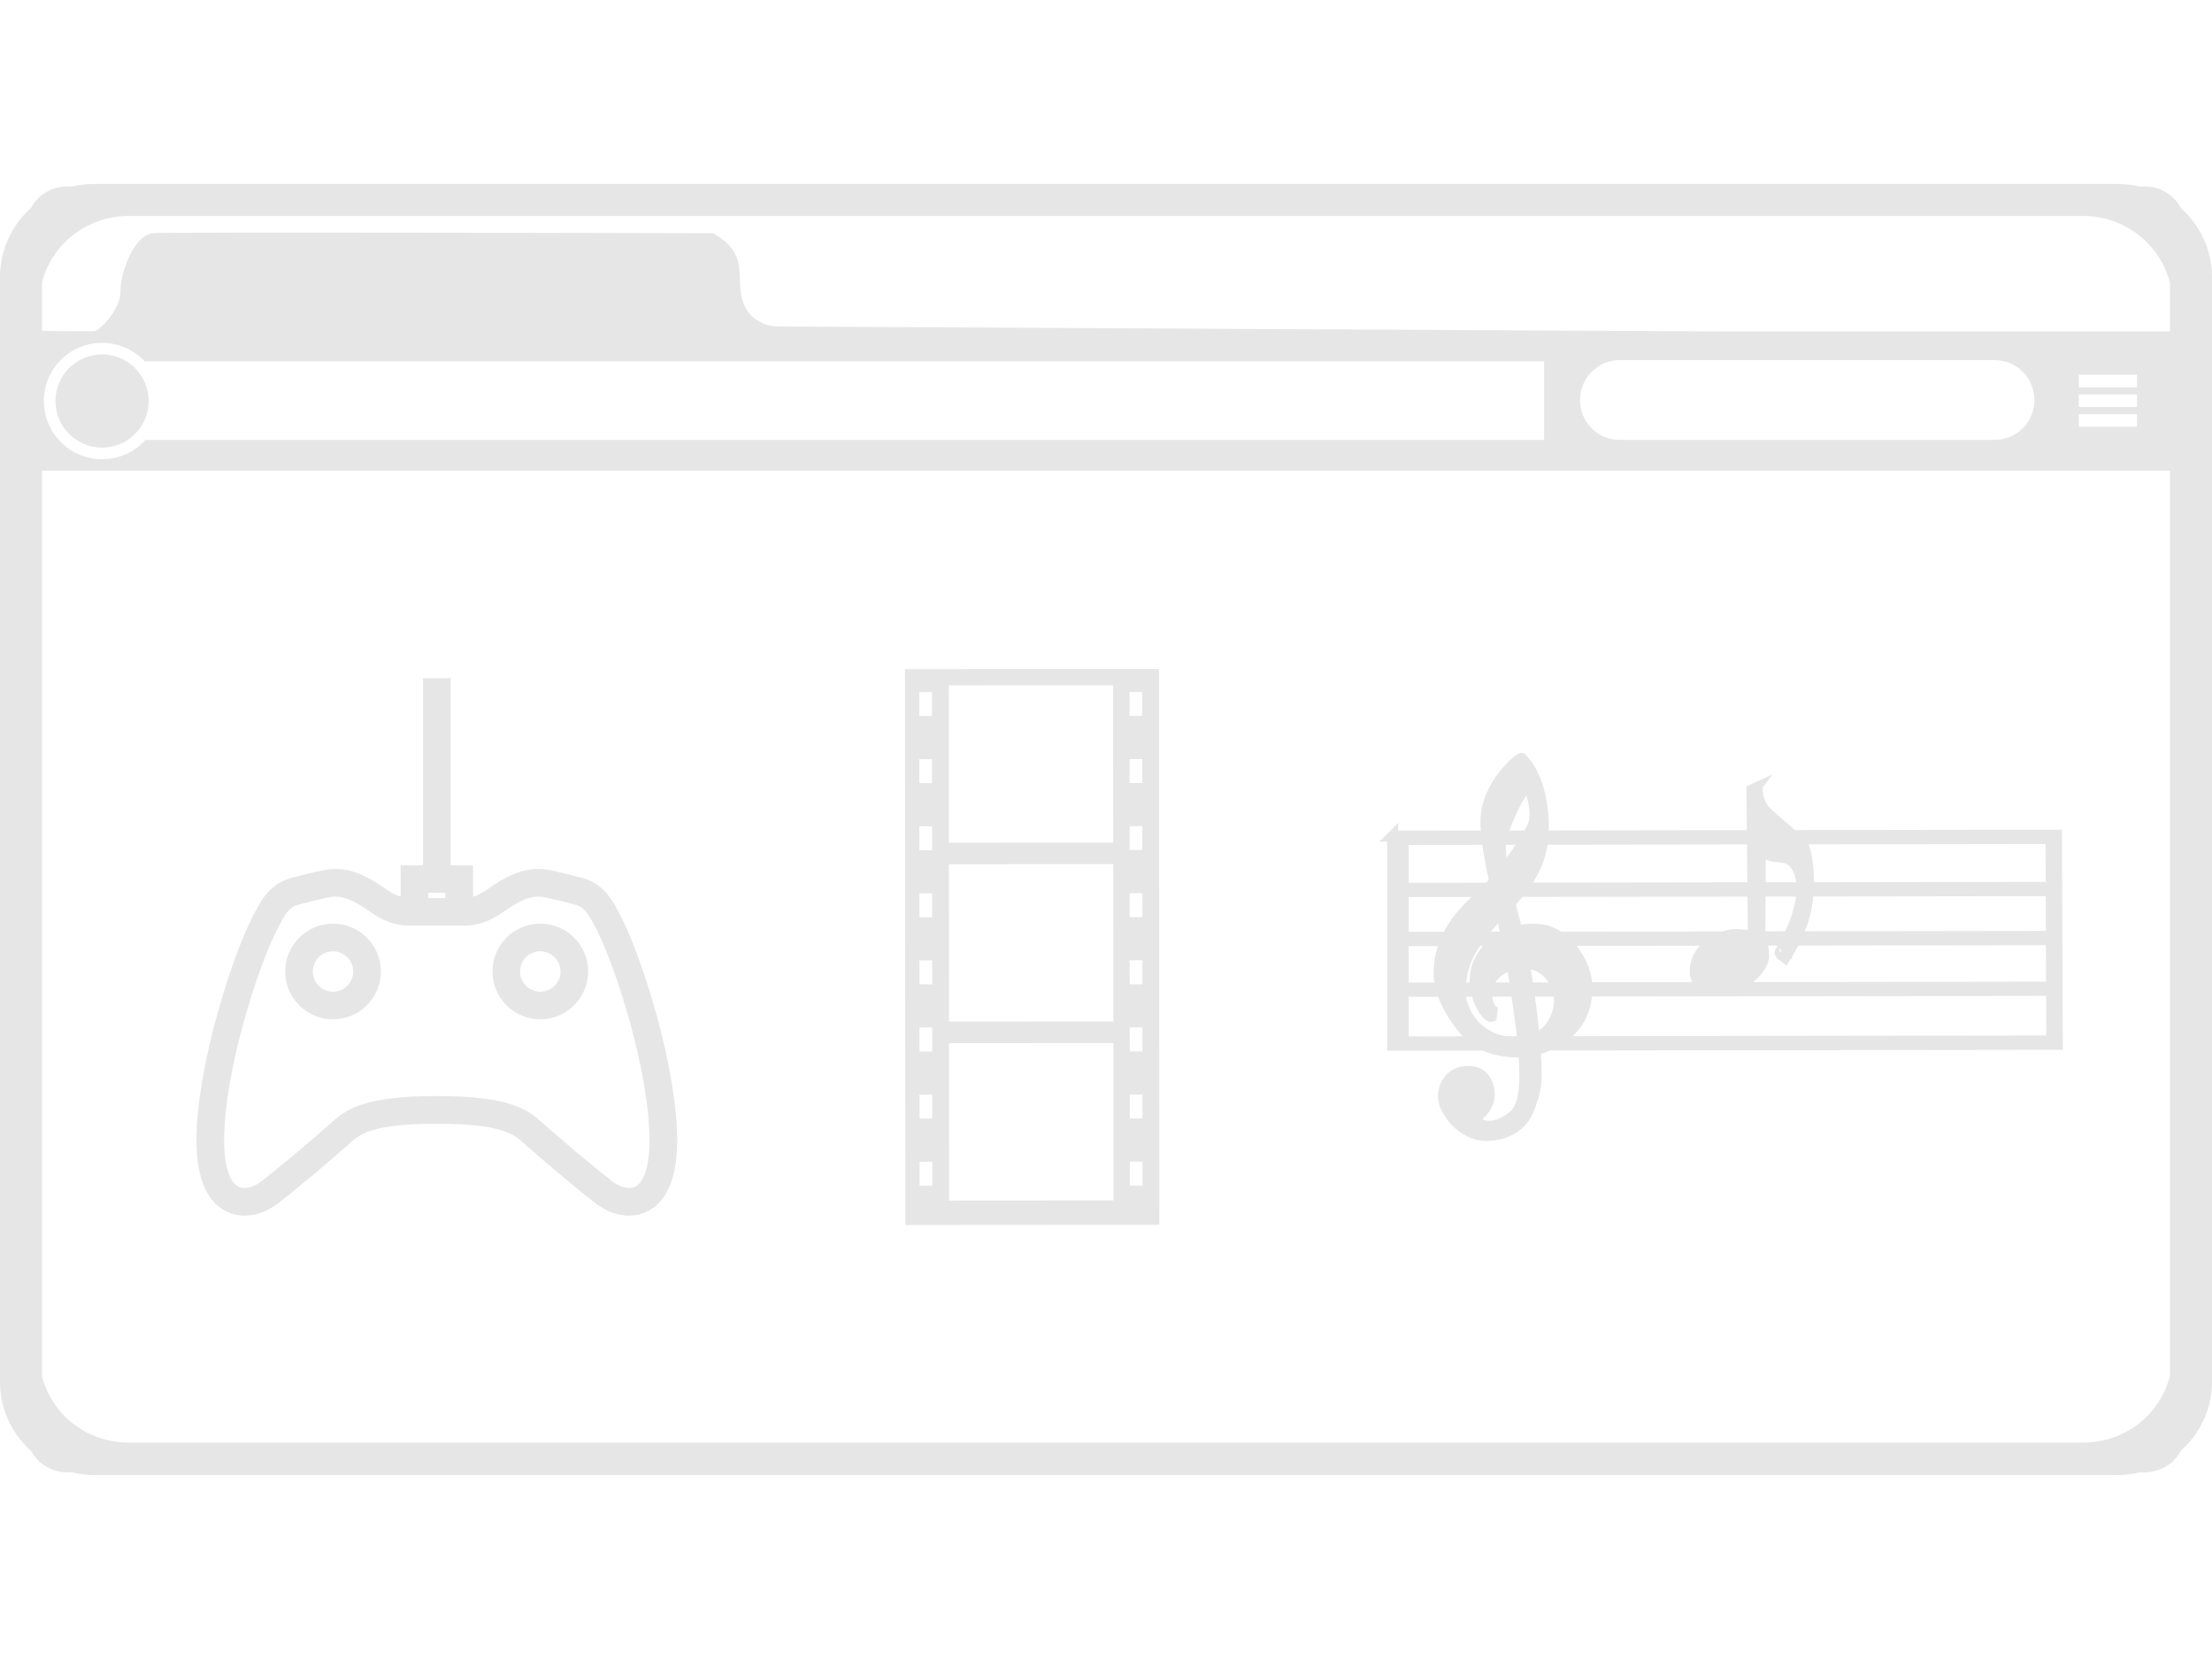 <?xml version="1.0" encoding="UTF-8" standalone="no"?>
<svg
   xmlns:dc="http://purl.org/dc/elements/1.1/"
   xmlns:cc="http://creativecommons.org/ns#"
   xmlns:rdf="http://www.w3.org/1999/02/22-rdf-syntax-ns#"
   xmlns:svg="http://www.w3.org/2000/svg"
   xmlns="http://www.w3.org/2000/svg"
   xmlns:sodipodi="http://sodipodi.sourceforge.net/DTD/sodipodi-0.dtd"
   xmlns:inkscape="http://www.inkscape.org/namespaces/inkscape"
   width="400"
   height="300"
   id="svg2"
   version="1.1"
   inkscape:version="0.48.4 r9939"
   sodipodi:docname="dream.svg">
  <defs
     id="defs16" />
  <sodipodi:namedview
     pagecolor="#ffffff"
     bordercolor="#666666"
     borderopacity="1"
     objecttolerance="10"
     gridtolerance="10"
     guidetolerance="10"
     inkscape:pageopacity="0"
     inkscape:pageshadow="2"
     inkscape:window-width="2479"
     inkscape:window-height="1416"
     id="namedview14"
     showgrid="false"
     inkscape:zoom="4.1433333"
     inkscape:cx="199.75865"
     inkscape:cy="150"
     inkscape:window-x="81"
     inkscape:window-y="24"
     inkscape:window-maximized="1"
     inkscape:current-layer="svg2" />
  <path
     d="m 17.1,33.261 c -1.365,0 -2.675,0.158 -3.946,0.452 l -0.987,0 c -2.823,0 -5.31,1.536 -6.536,3.865 C 2.172,40.661 2.5e-6,45.137 2.5e-6,50.115 l 0,199.773 c 0,4.981 2.166,9.414 5.631,12.496 l 0.041,0.041 c 1.239,2.286 3.703,3.822 6.495,3.822 l 0.863,0 c 1.305,0.312 2.665,0.493 4.07,0.493 l 365.758,0 c 1.406,0 2.765,-0.182 4.07,-0.493 l 0.905,0 c 2.823,0 5.31,-1.577 6.536,-3.905 C 397.816,259.26 400,254.855 400,249.887 l 0,-199.773 c 0,-4.963 -2.189,-9.414 -5.631,-12.496 -1.222,-2.344 -3.701,-3.905 -6.536,-3.905 l -1.027,0 c -1.271,-0.295 -2.581,-0.452 -3.946,-0.452 l -365.758,0 z m 6.166,5.796 353.426,0 c 7.624,0 13.927,5.138 15.703,12.086 l 0,8.797 -80.074,0 -172.027,-0.905 c -1.468,-0.125 -5.035,-0.888 -6.124,-5.016 -1.089,-4.128 1.314,-8.094 -5.18,-11.838 0,0 -42.028,-0.117 -71.976,-0.124 -4.278,-0.002 -8.295,-0.006 -11.921,0 -9.671,0.017 -16.505,0.03 -17.429,0.124 -3.698,0.37 -5.971,7.69 -5.878,10.564 0.092,2.874 -3.624,7.146 -4.851,7.153 l -9.331,-0.041 0,-8.838 C 9.419,44.128 15.683,39.056 23.265,39.056 z m -4.809,22.938 c 3.031,0 5.765,1.281 7.687,3.329 l 253.082,0 0,14.223 -252.917,0 c -1.93,2.157 -4.73,3.494 -7.851,3.494 -5.821,0 -10.523,-4.702 -10.523,-10.523 0,-5.821 4.702,-10.523 10.523,-10.523 z m 0,2.097 c -4.655,0 -8.426,3.77 -8.426,8.426 0,4.655 3.77,8.426 8.426,8.426 4.655,0 8.426,-3.77 8.426,-8.426 0,-4.655 -3.77,-8.426 -8.426,-8.426 z m 274.457,1.027 67.774,0 c 3.995,0 7.194,3.24 7.194,7.235 0,3.995 -3.199,7.194 -7.194,7.194 l -67.774,0 c -3.995,0 -7.194,-3.199 -7.194,-7.194 0,-3.995 3.199,-7.235 7.194,-7.235 z m 82.999,2.631 10.523,0 0,2.302 -10.523,0 z m 0,3.577 10.523,0 0,2.261 -10.523,0 z m 0,3.577 10.523,0 0,2.261 -10.523,0 z M 7.607,85.096 l 384.789,0 0,163.724 c -1.776,6.939 -8.078,12.044 -15.703,12.044 l -353.426,0 c -7.582,0 -13.846,-5.041 -15.661,-11.921 l 0,-163.847 z"
     id="path8"
     inkscape:connector-curvature="0"
     style="fill:#e6e6e6;stroke:none;stroke-opacity:1"
     sodipodi:nodetypes="ccscssccscsscscsscscscccsccccsccccscccccsccccsssssssssssssssccccccccccccccccccssccc" />
  <path
     inkscape:connector-curvature="0"
     id="path5"
     d="m 104.786,160.178 c -2.183,-0.572 -3.286,-0.841 -5.369,-1.308 -0.689,-0.155 -1.387,-0.233 -2.076,-0.233 -2.675,0 -4.76,1.127 -6.505,2.184 -0.395,0.239 -0.801,0.52 -1.229,0.815 -1.496,1.034 -3.192,2.194 -5.574,2.25 l 0,-5.931 -4.045,0 0,-33.807 -1.999,0 0,33.807 -4.043,0 0,5.931 c -2.382,-0.056 -4.078,-1.216 -5.574,-2.25 -0.428,-0.295 -0.834,-0.576 -1.229,-0.815 -1.745,-1.057 -3.83,-2.184 -6.505,-2.184 -0.688,0 -1.387,0.078 -2.076,0.233 -2.083,0.467 -3.187,0.736 -5.369,1.308 -3.385,0.889 -4.687,3.232 -6.528,6.982 -3.458,7.038 -9.634,26.118 -9.634,39.083 0,10.908 5.013,12.086 7.168,12.086 l 10e-4,0 c 1.718,0 3.54,-0.671 5.129,-1.89 3.858,-2.959 10.178,-8.372 12.55,-10.48 l 0.268,-0.239 c 2.099,-1.883 4.477,-4.016 16.842,-4.016 12.365,0 14.743,2.133 16.842,4.016 l 0.268,0.239 c 2.373,2.108 8.692,7.521 12.55,10.48 1.59,1.219 3.412,1.89 5.13,1.89 2.156,0 7.169,-1.178 7.169,-12.086 0,-12.965 -6.176,-32.045 -9.634,-39.083 -1.841,-3.75 -3.142,-6.093 -6.528,-6.982 z m -28.84,-0.223 6.088,0 0,3.941 -6.088,0 z m 37.833,56.374 c -1.262,0 -2.688,-0.538 -3.913,-1.478 -3.818,-2.927 -10.084,-8.295 -12.438,-10.387 l -0.262,-0.234 c -2.366,-2.122 -5.047,-4.526 -18.177,-4.526 -13.13,0 -15.812,2.404 -18.177,4.526 l -0.262,0.234 c -2.354,2.092 -8.62,7.46 -12.438,10.387 -1.225,0.939 -2.651,1.478 -3.913,1.478 0,0 0,0 -10e-4,0 -3.333,0 -5.168,-3.582 -5.168,-10.086 0,-12.655 6.045,-31.312 9.429,-38.201 1.958,-3.986 2.937,-5.325 5.241,-5.929 2.155,-0.565 3.245,-0.831 5.299,-1.292 0.545,-0.122 1.097,-0.184 1.638,-0.184 2.16,0 3.886,0.936 5.469,1.895 0.362,0.219 0.735,0.478 1.128,0.75 1.686,1.165 3.784,2.615 6.885,2.615 l 9.74,0 c 3.101,0 5.199,-1.45 6.885,-2.615 0.393,-0.271 0.766,-0.53 1.128,-0.75 1.583,-0.959 3.309,-1.895 5.469,-1.895 0.542,0 1.093,0.062 1.638,0.184 2.055,0.461 3.145,0.727 5.299,1.292 2.305,0.604 3.283,1.943 5.241,5.929 3.384,6.889 9.429,25.546 9.429,38.201 0,6.504 -1.835,10.086 -5.169,10.086 z m -53.557,-47.803 c -3.943,0 -7.151,3.208 -7.151,7.15 0,3.942 3.208,7.15 7.151,7.15 3.943,0 7.151,-3.208 7.151,-7.15 0,-3.942 -3.208,-7.15 -7.151,-7.15 z m 0,12.301 c -2.84,0 -5.151,-2.311 -5.151,-5.15 0,-2.839 2.311,-5.15 5.151,-5.15 2.84,0 5.151,2.311 5.151,5.15 0,2.839 -2.311,5.15 -5.151,5.15 z m 37.481,-12.301 c -3.943,0 -7.151,3.208 -7.151,7.15 0,3.942 3.208,7.15 7.151,7.15 3.943,0 7.151,-3.208 7.151,-7.15 0,-3.942 -3.207,-7.15 -7.151,-7.15 z m 0,12.301 c -2.84,0 -5.151,-2.311 -5.151,-5.15 0,-2.839 2.311,-5.15 5.151,-5.15 2.841,0 5.151,2.311 5.151,5.15 0,2.839 -2.31,5.15 -5.151,5.15 z"
     sodipodi:nodetypes="ccsccccccccccccscccssscccscccsscccccccscccsccccsssccsccssccsccsssssssssssssssssssssss"
     style="fill:#e6e6e6;stroke:#e6e6e6;stroke-width:3;stroke-miterlimit:4;stroke-opacity:1;stroke-dasharray:none" />
  <path
     inkscape:connector-curvature="0"
     style="fill:#e6e6e6;fill-opacity:1;stroke:#e6e6e6;stroke-width:1;stroke-miterlimit:4;stroke-opacity:1;stroke-dasharray:none"
     d="m 164.151,121.493 0.065,99.522 44.933,-0.029 -0.065,-99.522 -44.933,0.029 z m 6.921,1.942 30.72,-0.02 0.019,29.45 -30.72,0.02 -0.019,-29.45 z m -5.339,1.217 3.299,-0.002 0.004,5.327 -3.299,0.002 z m 38.019,-0.025 3.299,-0.002 0.004,5.327 -3.299,0.002 z m -38.011,12.158 3.299,-0.002 0.004,5.327 -3.299,0.002 -0.004,-5.327 z m 38.019,-0.025 3.299,-0.002 0.004,5.327 -3.299,0.002 z m -38.011,12.158 3.299,-0.002 0.004,5.327 -3.299,0.002 -0.004,-5.327 z m 38.019,-0.025 3.299,-0.002 0.004,5.327 -3.299,0.002 -0.004,-5.327 z m -32.674,6.897 30.72,-0.02 0.019,29.45 -30.72,0.02 -0.019,-29.45 z m -5.337,5.261 3.299,-0.002 0.004,5.327 -3.299,0.002 z m 38.019,-0.025 3.299,-0.002 0.004,5.327 -3.299,0.002 -0.004,-5.327 z m -38.011,12.158 3.299,-0.002 0.004,5.327 -3.299,0.002 z m 38.019,-0.025 3.299,-0.002 0.004,5.327 -3.299,0.002 z m -38.011,12.158 3.299,-0.002 0.004,5.327 -3.299,0.002 z m 38.019,-0.025 3.299,-0.002 0.004,5.327 -3.299,0.002 -0.004,-5.327 z m -32.677,2.852 30.72,-0.02 0.019,29.45 -30.72,0.02 z m -5.334,9.306 3.299,-0.002 0.004,5.327 -3.299,0.002 -0.004,-5.327 z m 38.019,-0.025 3.299,-0.002 0.004,5.327 -3.299,0.002 z m -38.011,12.158 3.299,-0.002 0.004,5.327 -3.299,0.002 z m 38.019,-0.025 3.299,-0.002 0.004,5.327 -3.299,0.002 -0.004,-5.327 z"
     id="rect3391-6"
     sodipodi:nodetypes="cccccccccccccccccccccccccccccccccccccccccccccccccccccccccccccccccccccccccccccccccccccccccccccccccccccccccccscc" />
  <g
     transform="matrix(0.156,0,0,0.156,230.376,148.98)"
     id="layer1"
     style="fill:#e6e6e6;stroke:#e6e6e6;stroke-width:12.814;stroke-miterlimit:4;stroke-opacity:1;stroke-dasharray:none">
    <path
       inkscape:connector-curvature="0"
       d="m 137.594,14.318 0,242.219 770.374,-1.014 -0.964,-242.32 -769.41,1.116 z m 763.121,2.637 0.203,56.7 -751.153,1.065 0,-56.7 750.95,-1.065 z m 0.254,60.453 0.203,53.1 -751.406,1.065 0,-53.099 751.203,-1.065 z m 0.203,56.852 0.203,55.027 -751.609,1.065 0,-55.027 751.406,-1.065 z m 0.203,58.729 0.254,58.729 -751.863,1.065 0,-58.729 751.609,-1.065 z"
       style="fill:#e6e6e6;fill-opacity:1;fill-rule:evenodd;stroke:#e6e6e6;stroke-width:12.814;stroke-miterlimit:4;stroke-opacity:1;stroke-dasharray:none"
       id="path4165" />
    <path
       inkscape:connector-curvature="0"
       d="m 230.485,342.695 c 0,0 20.637,-11.964 18.995,-30.847 -1.642,-18.883 -13.136,-26.272 -28.735,-24.63 -15.599,1.642 -26.272,16.42 -23.809,32.84 2.463,16.42 23.809,41.05 48.439,41.05 24.63,0 43.513,-11.494 50.902,-32.84 7.389,-21.346 9.031,-26.272 6.568,-64.038 C 300.382,226.463 291.47,158.44 281.618,123.136 271.766,87.833 259.649,36.232 262.847,19.369 c 3,-15.818 21.285,-58.149 32.139,-64.188 0,0 13.606,29.907 4.575,48.79 -9.031,18.883 -36.124,56.649 -55.828,75.532 -19.704,18.883 -51.492,45.297 -52.313,92.87 -0.563,32.846 28.504,68.046 40.819,77.898 12.315,9.852 49.26,21.346 81.279,8.21 32.019,-13.136 46.797,-32.84 49.26,-63.217 2.463,-30.377 -22.167,-67.322 -51.723,-72.248 -29.556,-4.926 -60.657,9.996 -73.069,36.945 -14.814,32.162 9.367,65.336 13.957,63.217 l 0.821,-6.568 c -2.721,-1.361 -18.77,-32.474 14.42,-50.313 27.483,-14.771 62.071,2.023 63.807,37.736 0.774,15.931 -10.544,48.691 -48.671,49.521 -45.137,0.975 -67.322,-35.303 -66.501,-60.754 0.821,-25.451 7.389,-49.26 44.334,-87.026 36.945,-37.766 55.007,-63.217 51.723,-113.298 -3.284,-50.081 -24.988,-68.263 -24.988,-68.263 0,-2.113 -40.341,29.008 -41.162,71.793 -0.772,40.23 21.816,109.768 34.952,195.973 13.136,86.205 14.778,131.36 -2.463,146.139 -17.241,14.778 -34.512,16.622 -47.73,4.575 z"
       style="fill:#e6e6e6;fill-opacity:1;fill-rule:nonzero;stroke:#e6e6e6;stroke-width:12.814;stroke-miterlimit:4;stroke-opacity:1;stroke-dasharray:none"
       id="path2221" />
    <path
       inkscape:connector-curvature="0"
       d="m 586.169,150.161 6.408,4.806 c 0,0 19.757,-30.437 24.563,-59.272 4.806,-28.835 1.564,-65.483 -5.874,-73.155 -9.429,-9.726 -34.523,-29.379 -42.718,-38.446 -8.38,-9.27 -8.894,-25.639 -8.544,-26.165 l -5.874,2.67 1.602,169.805 c 0,0 -15.956,-2.735 -23.943,-1.924 -12.966,1.316 -33.193,12.604 -39.601,25.953 -6.408,13.349 -6.408,33.107 12.281,36.311 18.689,3.204 33.107,-1.602 41.65,-8.01 8.544,-6.408 21.359,-17.621 21.359,-29.903 0,-12.282 -4.272,-18.155 -4.272,-32.039 0,-13.883 0.534,-92.912 0.534,-92.912 0,0 6.408,8.01 14.951,9.612 8.544,1.602 19.757,-1.068 27.767,12.815 8.01,13.883 7.476,34.175 -0.534,58.204 -8.01,24.029 -20.291,41.65 -19.757,41.65 z"
       style="fill:#e6e6e6;fill-opacity:1;fill-rule:evenodd;stroke:#e6e6e6;stroke-width:12.814;stroke-miterlimit:4;stroke-opacity:1;stroke-dasharray:none"
       id="path3194" />
  </g>
</svg>
